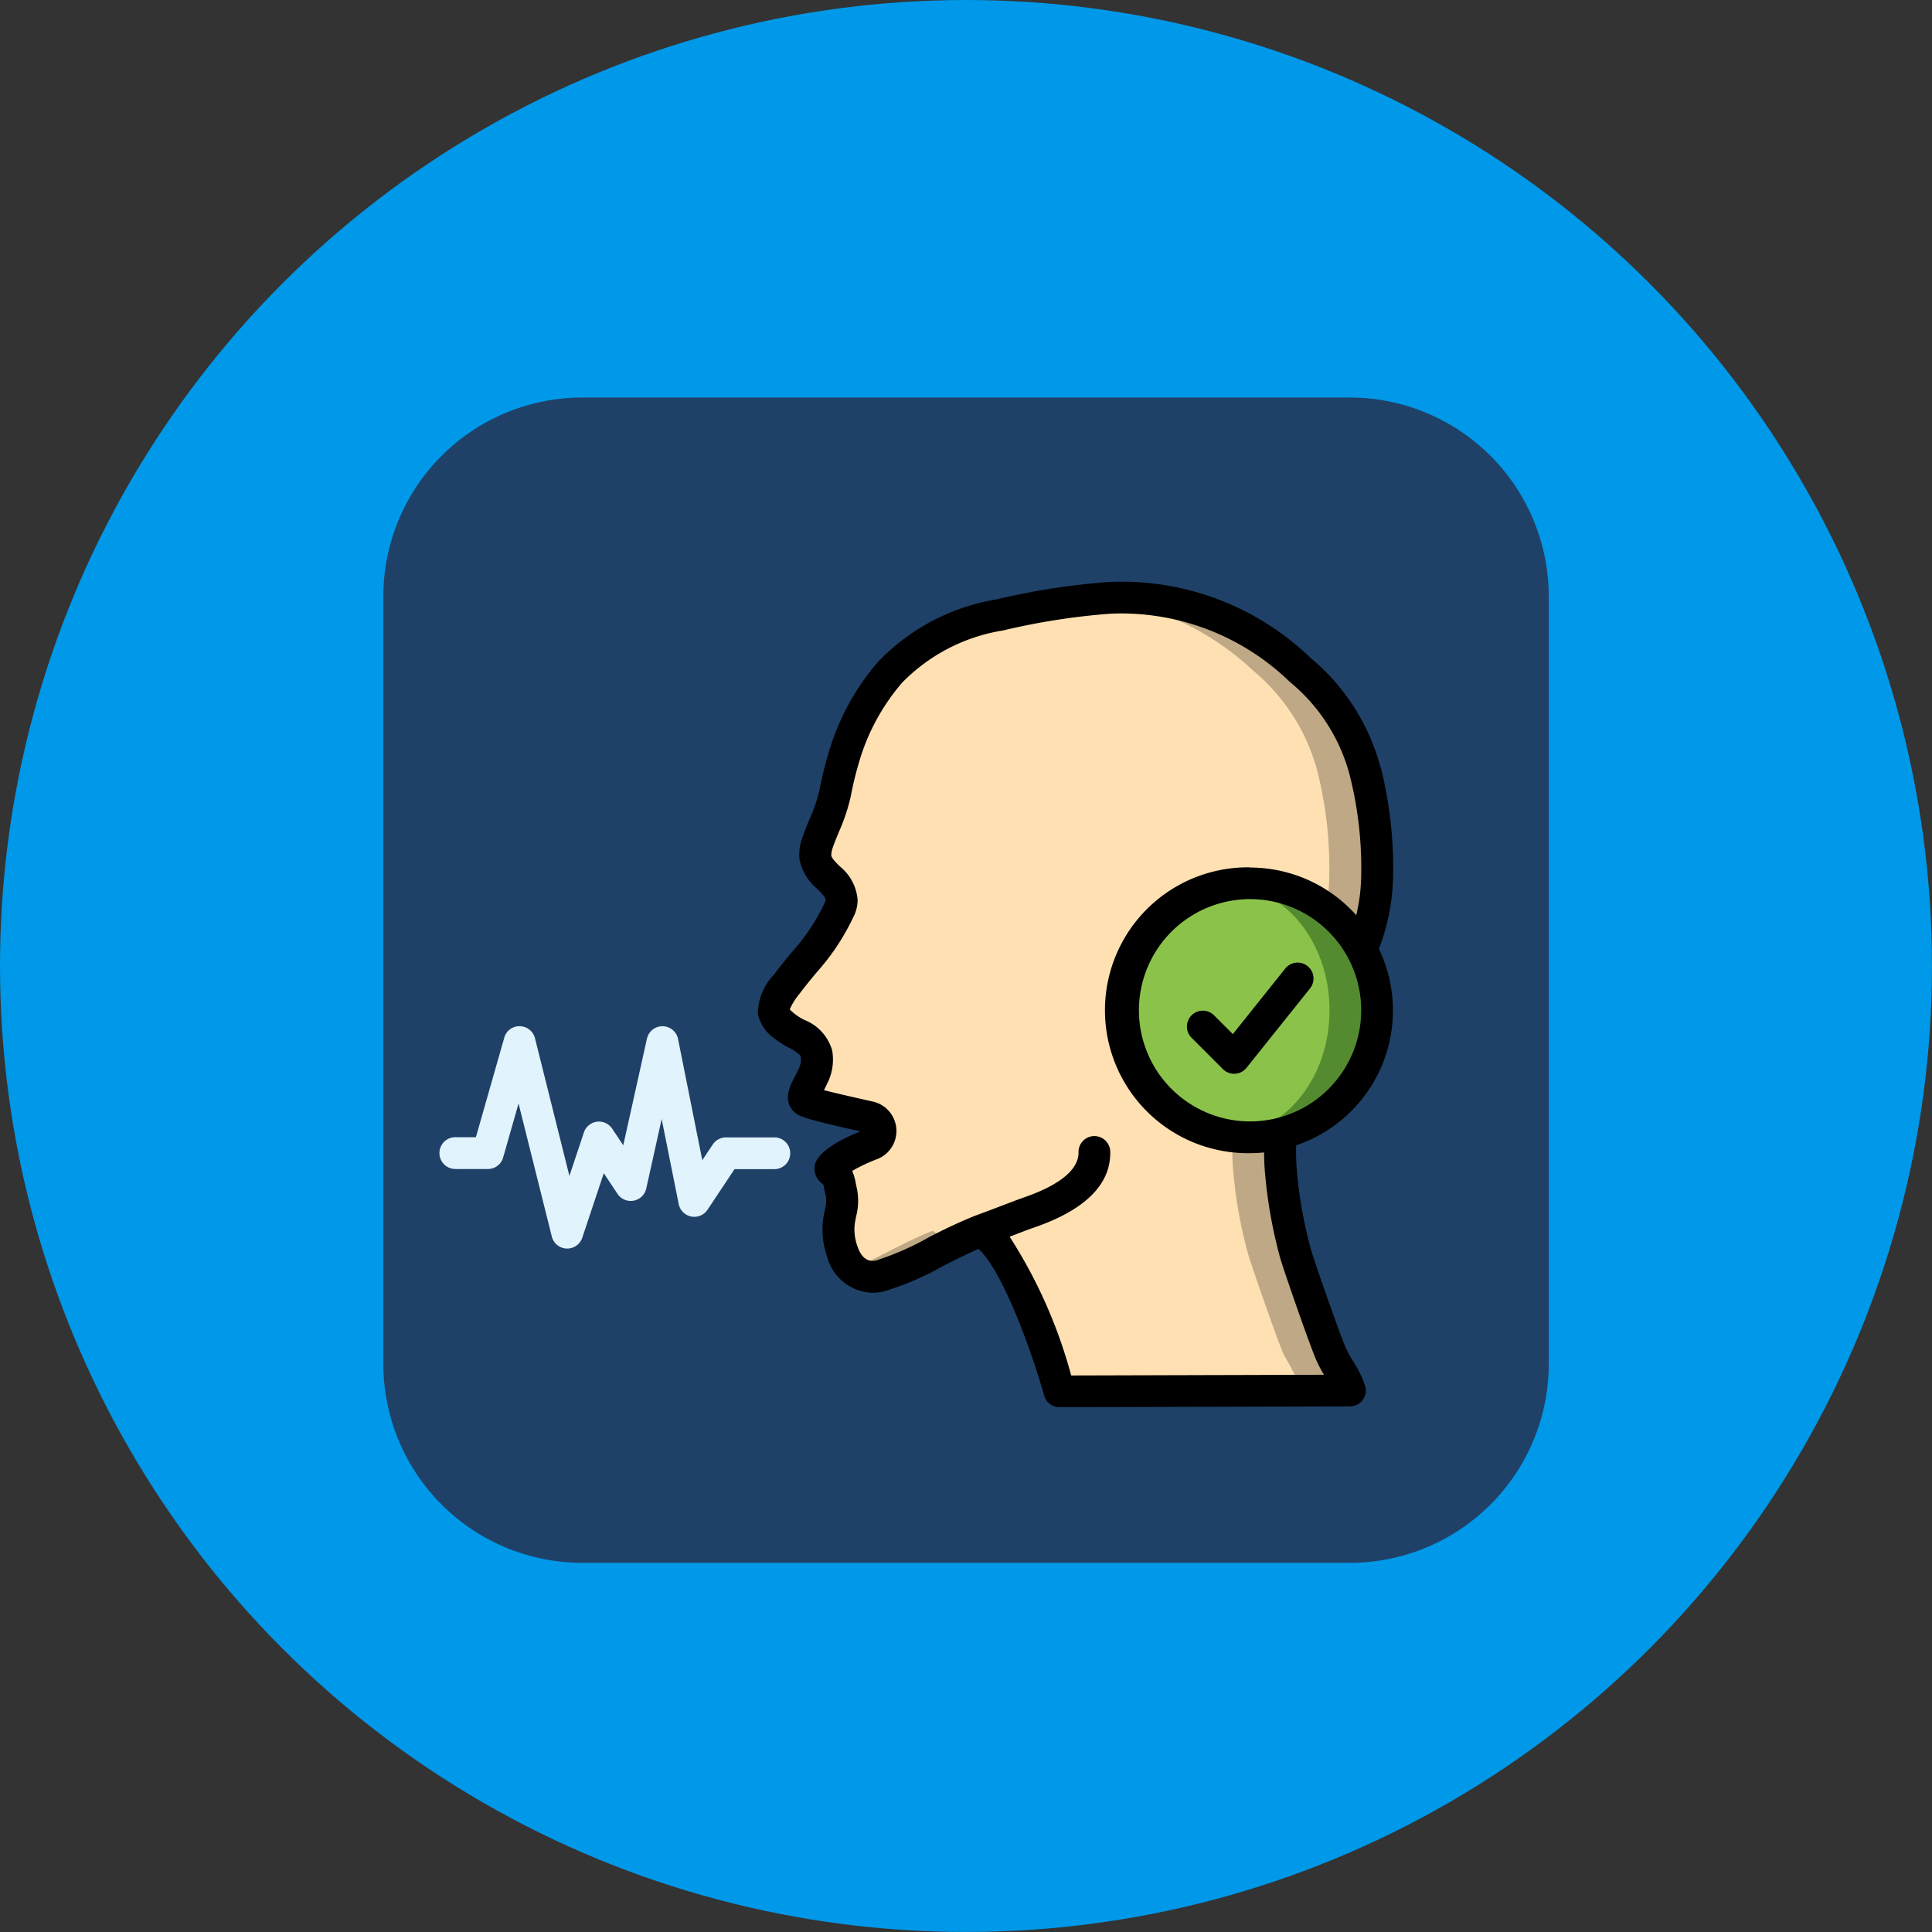 <svg xmlns="http://www.w3.org/2000/svg" width="67.969" height="67.969" viewBox="0 0 67.969 67.969">
  <rect x="0" y="0" width="67.969" height="67.969" fill="#333333" stroke="none"/>
  <g id="Grupo_1005937" data-name="Grupo 1005937" transform="translate(-687.448 -1874.936)">
    <circle id="Elipse_5223" data-name="Elipse 5223" cx="33.984" cy="33.984" r="33.984" transform="translate(687.448 1874.936)" fill="#0098e8"/>
    <path id="Trazado_701125" data-name="Trazado 701125" d="M6.975,5.053H34.02A7,7,0,0,1,41,12.028V39.073a7,7,0,0,1-6.975,6.975H6.975A7,7,0,0,1,0,39.073V12.028A7,7,0,0,1,6.975,5.053" transform="translate(700.934 1883.869)" fill="#1f4168" fill-rule="evenodd"/>
    <g id="reconocimiento-de-voz" transform="translate(702.934 1895.379)">
      <path id="Trazado_701204" data-name="Trazado 701204" d="M197.059,27.423a8.133,8.133,0,0,0,.028,1.519,16.272,16.272,0,0,0,.5,2.7c.128.458,1.067,3.139,1.262,3.564a11.729,11.729,0,0,1,.648,1.257l-10.217.028v-.006c-.067-.223-1.425-4.972-2.788-5.642-.346.134-.726.313-1.112.5a13.2,13.2,0,0,1-2.436,1.095.985.985,0,0,1-.938-.257,1.481,1.481,0,0,1-.369-.625,2.262,2.262,0,0,1-.117-.983,3.076,3.076,0,0,0,.095-1.056c-.106-.452-.061-.558-.369-.8-.134-.106.447-.536,1.413-.911a.5.5,0,0,0-.073-.961,15.944,15.944,0,0,1-2.234-.575c-.173-.162.073-.436.3-.955a1.3,1.3,0,0,0,.078-.715c-.084-.475-.749-.654-1.072-.916-.156-.129-.4-.313-.43-.536-.045-.318.3-.76.464-.983a12.691,12.691,0,0,0,1.816-2.564.88.88,0,0,0,.112-.391c-.006-.631-.849-.9-.927-1.508a1.233,1.233,0,0,1,.084-.531,13.577,13.577,0,0,0,.6-1.676,13.384,13.384,0,0,1,.391-1.547,8.082,8.082,0,0,1,1.547-2.748,6.962,6.962,0,0,1,3.86-2.017,26.367,26.367,0,0,1,3.536-.581c.117-.006.229-.017.346-.022a9.087,9.087,0,0,1,6.687,2.536,6.9,6.9,0,0,1,2.29,3.58,13.952,13.952,0,0,1,.413,3.637,6.868,6.868,0,0,1-.542,2.625Zm0,0" transform="translate(-167.492 -7.984)" fill="#bfa885"/>
      <path id="Trazado_701205" data-name="Trazado 701205" d="M195.382,27.946a8.109,8.109,0,0,0,.028,1.519,16.279,16.279,0,0,0,.5,2.7c.129.458,1.067,3.139,1.262,3.564a11.623,11.623,0,0,1,.648,1.257l-8.541.022c-.067-.223-1.425-4.972-2.788-5.642-.346.134-.726.313-1.112.5a1.812,1.812,0,0,0-.564-.5c-.883.335-1.944.967-2.81,1.335a1.482,1.482,0,0,1-.369-.625,2.262,2.262,0,0,1-.117-.983,3.076,3.076,0,0,0,.095-1.056c-.106-.452-.061-.558-.369-.8-.134-.106.447-.536,1.413-.911a.5.5,0,0,0-.073-.961,15.943,15.943,0,0,1-2.234-.575c-.173-.162.073-.436.3-.955a1.3,1.3,0,0,0,.078-.715c-.084-.475-.748-.654-1.072-.916-.156-.129-.4-.313-.43-.536-.045-.318.3-.76.464-.983a12.692,12.692,0,0,0,1.816-2.564.881.881,0,0,0,.112-.391c-.006-.631-.849-.9-.927-1.508a1.233,1.233,0,0,1,.084-.531,13.572,13.572,0,0,0,.6-1.676,13.384,13.384,0,0,1,.391-1.547,8.082,8.082,0,0,1,1.547-2.748,6.963,6.963,0,0,1,3.86-2.017,26.366,26.366,0,0,1,3.536-.581,9.533,9.533,0,0,1,5.357,2.514,6.9,6.9,0,0,1,2.29,3.581,13.954,13.954,0,0,1,.413,3.637,6.872,6.872,0,0,1-.542,2.625Zm0,0" transform="translate(-167.491 -8.507)" fill="#ffe0b2"/>
      <path id="Trazado_701206" data-name="Trazado 701206" d="M375.791,166.594a4.469,4.469,0,0,1-4.469,4.469,4.583,4.583,0,0,1-.838-.078,4.469,4.469,0,0,1,0-8.781,4.562,4.562,0,0,1,.838-.078A4.469,4.469,0,0,1,375.791,166.594Zm0,0" transform="translate(-342.833 -151.496)" fill="#558b30"/>
      <path id="Trazado_701207" data-name="Trazado 701207" d="M374.2,167.711c0-2.425-1.626-4.391-3.631-4.391s-3.631,1.966-3.631,4.391,1.626,4.391,3.631,4.391S374.2,170.136,374.2,167.711Zm0,0" transform="translate(-342.913 -152.613)" fill="#8bc34a"/>
      <path id="Trazado_701208" data-name="Trazado 701208" d="M192.684,6.567A7.507,7.507,0,0,0,190.216,2.7a9.566,9.566,0,0,0-7.08-2.669,25,25,0,0,0-3.97.614A7.43,7.43,0,0,0,175,2.843a8.565,8.565,0,0,0-1.656,2.935,13.48,13.48,0,0,0-.4,1.555l-.012.059a5.809,5.809,0,0,1-.343.991c-.085.2-.168.408-.243.622a1.735,1.735,0,0,0-.108.779,1.8,1.8,0,0,0,.623,1.042c.154.154.3.3.3.4a1.092,1.092,0,0,1-.06.147,7.021,7.021,0,0,1-1.117,1.665c-.2.238-.408.492-.656.823a1.992,1.992,0,0,0-.555,1.365,1.456,1.456,0,0,0,.632.9,3.047,3.047,0,0,0,.447.283,1.561,1.561,0,0,1,.425.29.745.745,0,0,1-.039.4c-.06.137-.122.255-.175.357-.161.309-.43.826,0,1.229.126.118.228.213,2.319.674-1.01.411-1.553.825-1.614,1.232a.66.66,0,0,0,.229.575c.056.044.076.066.077.066a1.574,1.574,0,0,1,.038.168c.014.073.031.156.056.254a1.287,1.287,0,0,1-.043.491c-.025.125-.049.25-.061.363a2.794,2.794,0,0,0,.138,1.229,1.7,1.7,0,0,0,1.595,1.3A1.682,1.682,0,0,0,175.17,25a10.093,10.093,0,0,0,2.1-.894c.428-.218.865-.439,1.265-.61.789.694,1.8,3.352,2.314,5.167a.559.559,0,0,0,.539.4l10.217-.028a.559.559,0,0,0,.536-.709,3.588,3.588,0,0,0-.422-.871,4.174,4.174,0,0,1-.257-.469c-.176-.383-1.107-3.037-1.233-3.485a15.459,15.459,0,0,1-.478-2.606,7.541,7.541,0,0,1-.038-1.045,5.007,5.007,0,0,0,2.909-6.913,7.377,7.377,0,0,0,.5-2.588,14.449,14.449,0,0,0-.431-3.783Zm-4.6,12.442A3.91,3.91,0,1,1,192,15.1,3.911,3.911,0,0,1,188.087,19.009Zm0-8.938a5.028,5.028,0,1,0,0,10.055c.168,0,.335-.009.5-.025a8.758,8.758,0,0,0,.05.919,16.607,16.607,0,0,0,.514,2.787c.126.447,1.078,3.18,1.288,3.636a4.28,4.28,0,0,0,.254.479l-8.893.025a17.32,17.32,0,0,0-2.166-4.882l.229-.087c.29-.112.508-.194.622-.232,1.809-.622,2.713-1.522,2.689-2.674a.559.559,0,0,0-.558-.547h-.012a.559.559,0,0,0-.546.57c.009.42-.319,1.038-1.934,1.593-.118.041-.35.128-.658.246s-.662.252-1.065.4h0a17.8,17.8,0,0,0-1.638.768,9.694,9.694,0,0,1-1.832.8c-.4.089-.581-.279-.654-.509a1.705,1.705,0,0,1-.094-.751c.01-.093.03-.186.048-.279a2.2,2.2,0,0,0,.036-.966c-.019-.084-.034-.155-.046-.217a1.837,1.837,0,0,0-.125-.43,5.964,5.964,0,0,1,.874-.413,1.061,1.061,0,0,0-.155-2.028c-.9-.2-1.422-.325-1.713-.4.056-.106.112-.223.171-.353a1.861,1.861,0,0,0,.119-1.041,1.638,1.638,0,0,0-.988-1.08,2.247,2.247,0,0,1-.32-.2,1.882,1.882,0,0,1-.185-.167,2.286,2.286,0,0,1,.348-.555c.219-.292.42-.533.607-.758a7.988,7.988,0,0,0,1.275-1.921,1.323,1.323,0,0,0,.158-.617,1.685,1.685,0,0,0-.627-1.18c-.143-.143-.291-.292-.3-.391a.845.845,0,0,1,.056-.279c.065-.188.142-.372.218-.558a6.615,6.615,0,0,0,.4-1.187l.012-.056a12.4,12.4,0,0,1,.362-1.427,7.48,7.48,0,0,1,1.44-2.56A6.36,6.36,0,0,1,179.4,1.737a24.084,24.084,0,0,1,3.795-.591,8.525,8.525,0,0,1,6.293,2.4,6.321,6.321,0,0,1,2.112,3.3,13.3,13.3,0,0,1,.4,3.5,6.4,6.4,0,0,1-.174,1.408,5.01,5.01,0,0,0-3.736-1.676Zm0,0" transform="translate(-159.598)"/>
      <path id="Trazado_701209" data-name="Trazado 701209" d="M.559,243.949H1.676a.558.558,0,0,0,.537-.4l.544-1.905,1.17,4.68a.559.559,0,0,0,.521.423h.021a.559.559,0,0,0,.53-.382l.756-2.268.484.726a.559.559,0,0,0,1.011-.189l.542-2.444.6,2.993a.559.559,0,0,0,1.012.2l.951-1.43h1.377a.559.559,0,1,0,0-1.117H10.055a.558.558,0,0,0-.465.249l-.369.554-.853-4.266a.558.558,0,0,0-.541-.447H7.82a.558.558,0,0,0-.546.437l-.833,3.752-.391-.587a.559.559,0,0,0-.994.133l-.51,1.532-1.211-4.845a.559.559,0,0,0-.532-.423.549.549,0,0,0-.547.4l-1,3.505h-.7a.559.559,0,1,0,0,1.117Zm0,0" transform="translate(0 -223.265)" fill="#e1f3fc"/>
      <path id="Trazado_701210" data-name="Trazado 701210" d="M404.655,205.005l-1.843,2.306-.676-.676a.559.559,0,0,0-.79.79l1.117,1.117a.557.557,0,0,0,.394.164h.031a.559.559,0,0,0,.405-.209l2.234-2.793a.559.559,0,1,0-.872-.7Zm0,0" transform="translate(-374.926 -191.373)"/>
    </g>
  </g>
</svg>
